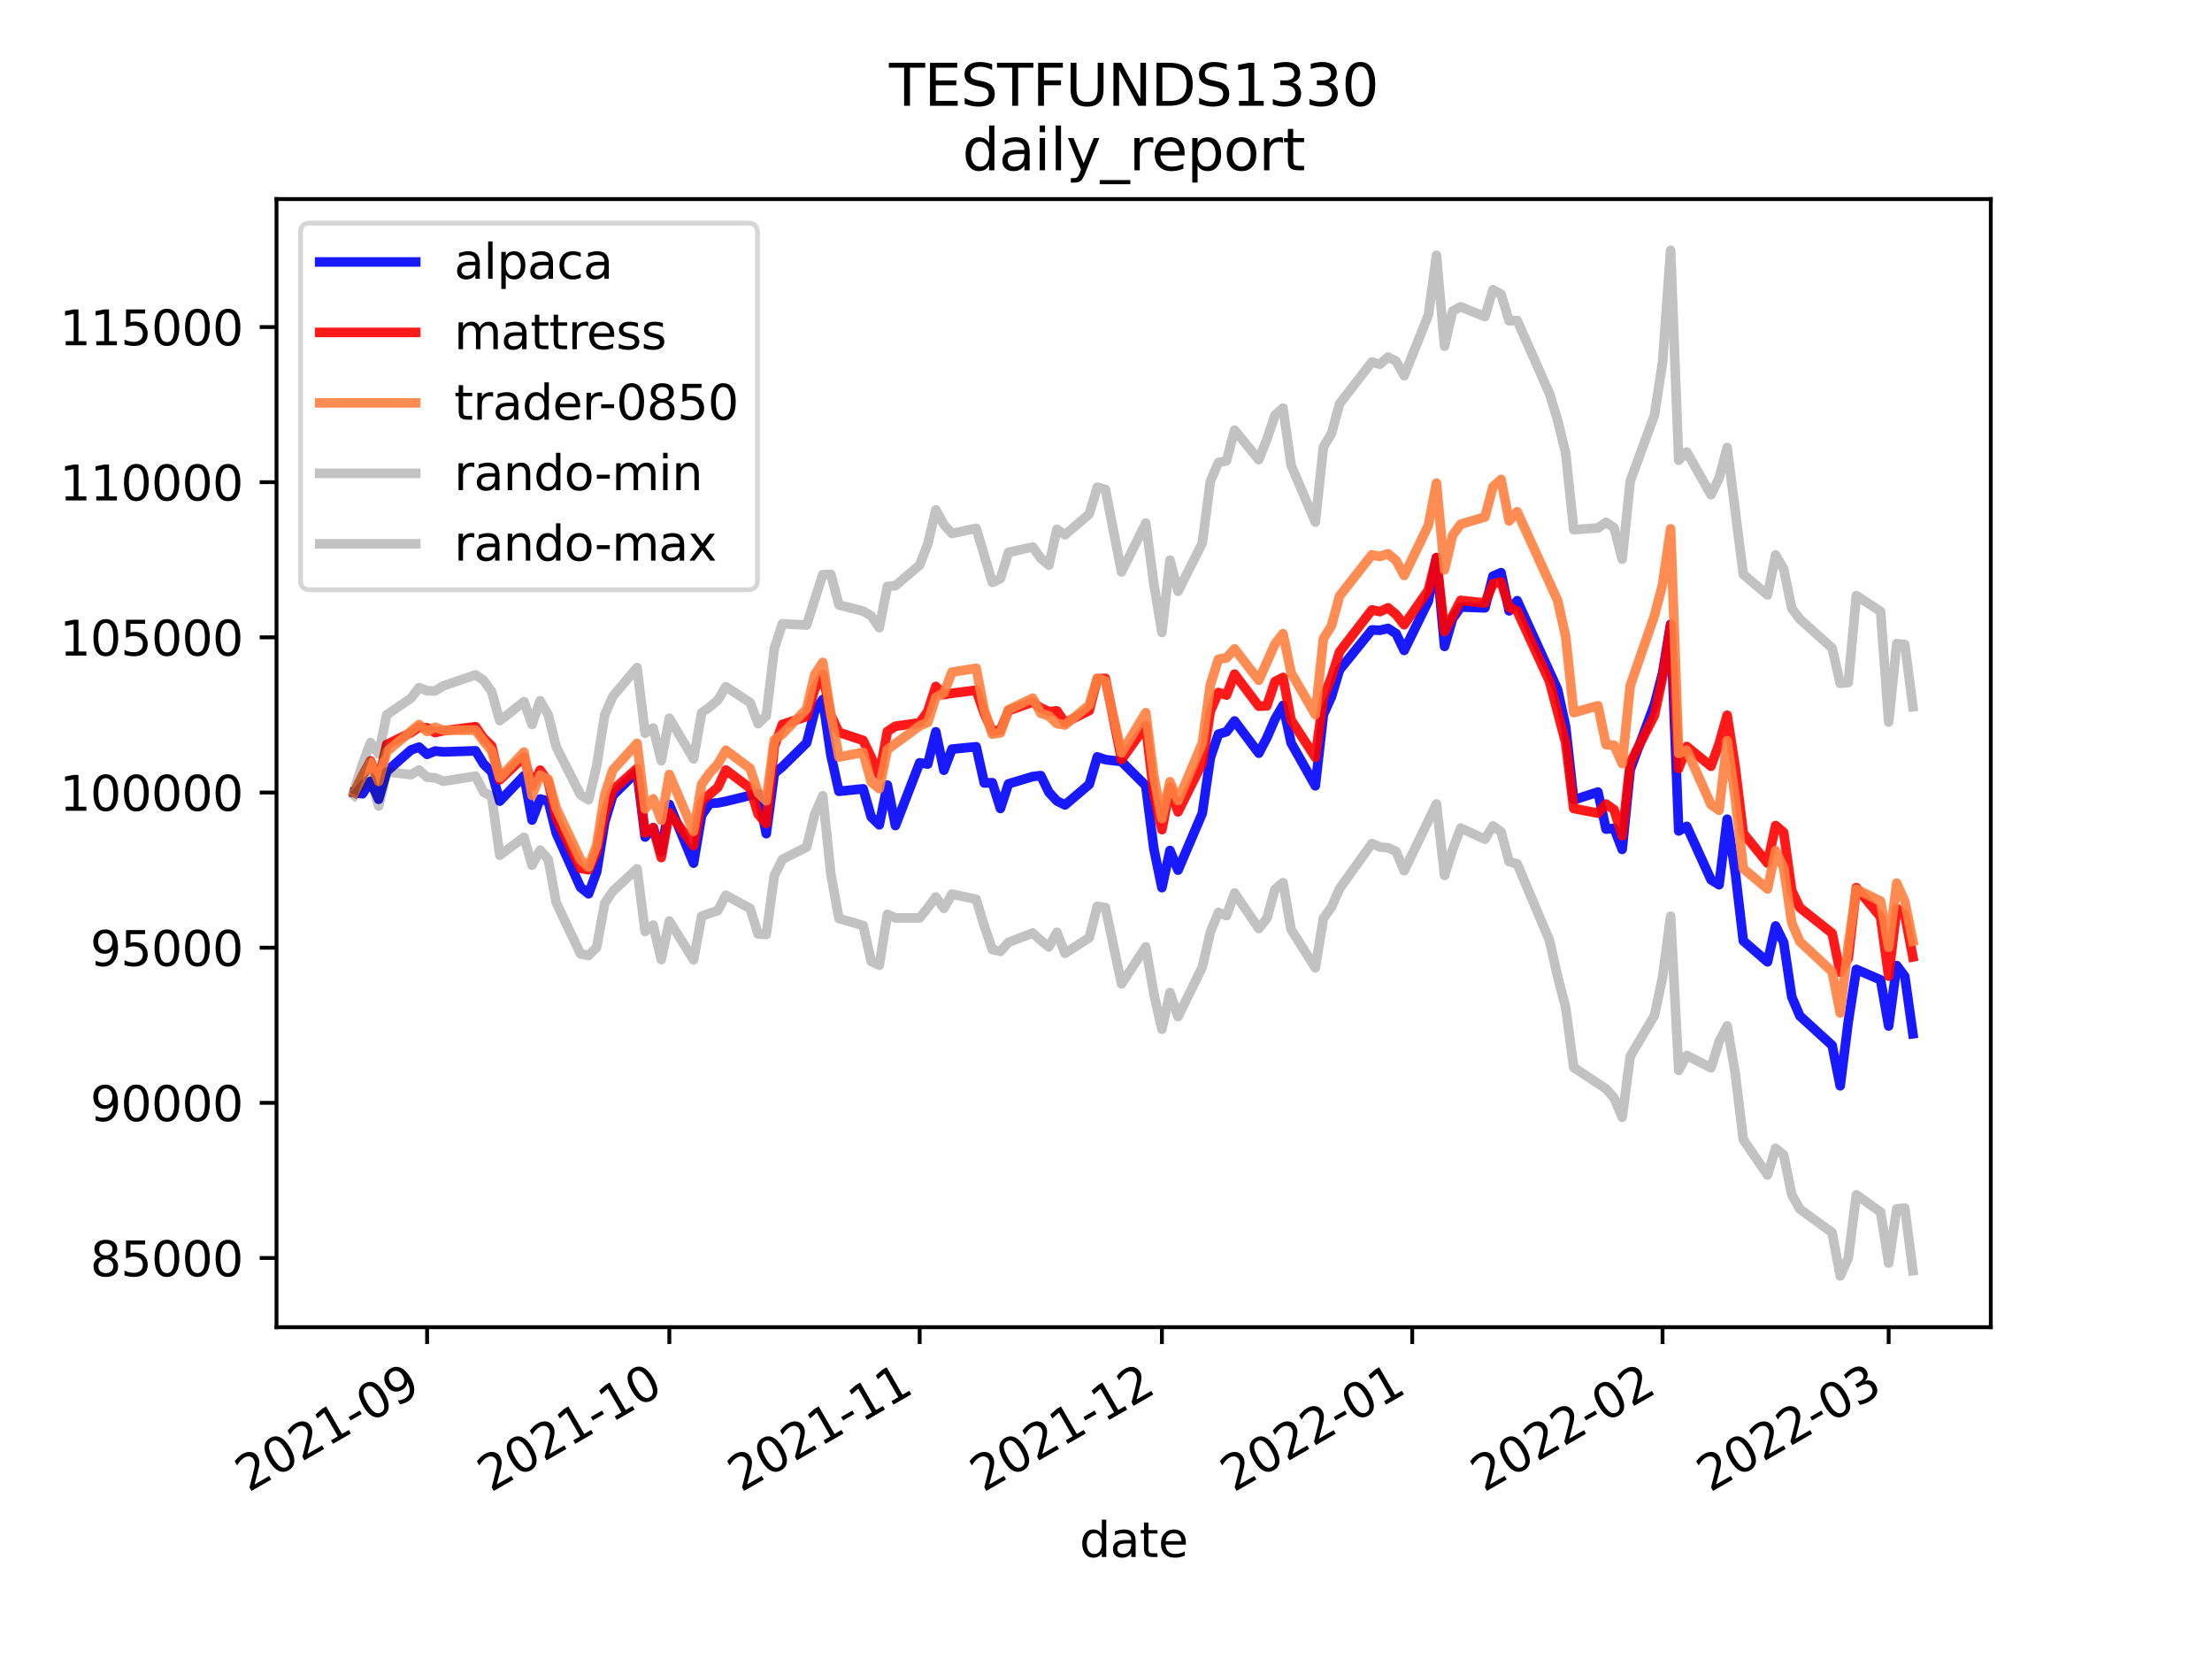 <?xml version="1.0" encoding="utf-8" standalone="no"?>
<!DOCTYPE svg PUBLIC "-//W3C//DTD SVG 1.1//EN"
  "http://www.w3.org/Graphics/SVG/1.1/DTD/svg11.dtd">
<svg height="345.6pt" version="1.1" viewBox="0 0 460.8 345.6" width="460.8pt" xmlns="http://www.w3.org/2000/svg" xmlns:xlink="http://www.w3.org/1999/xlink">
 <defs>
  <style type="text/css">*{stroke-linecap:butt;stroke-linejoin:round;}</style>
 </defs>
 <g id="figure_1">
  <g id="patch_1">
   <path d="M 0 345.6 
L 460.8 345.6 
L 460.8 0 
L 0 0 
z
" style="fill:#ffffff;"/>
  </g>
  <g id="axes_1">
   <g id="patch_2">
    <path d="M 57.6 276.48 
L 414.72 276.48 
L 414.72 41.472 
L 57.6 41.472 
z
" style="fill:#ffffff;"/>
   </g>
   <g id="matplotlib.axis_1">
    <g id="xtick_1">
     <g id="line2d_1">
      <defs>
       <path d="M 0 0 
L 0 3.5 
" id="mf67ef4d603" style="stroke:#000000;stroke-width:0.8;"/>
      </defs>
      <g>
       <use style="stroke:#000000;stroke-width:0.8;" x="88.972" xlink:href="#mf67ef4d603" y="276.48"/>
      </g>
     </g>
     <g id="text_1">
      <!-- 2021-09 -->
      <g transform="translate(51.747 310.952)rotate(-30)scale(0.1 -0.1)">
       <defs>
        <path d="M 1228 531 
L 3431 531 
L 3431 0 
L 469 0 
L 469 531 
Q 828 903 1448 1529 
Q 2069 2156 2228 2338 
Q 2531 2678 2651 2914 
Q 2772 3150 2772 3378 
Q 2772 3750 2511 3984 
Q 2250 4219 1831 4219 
Q 1534 4219 1204 4116 
Q 875 4013 500 3803 
L 500 4441 
Q 881 4594 1212 4672 
Q 1544 4750 1819 4750 
Q 2544 4750 2975 4387 
Q 3406 4025 3406 3419 
Q 3406 3131 3298 2873 
Q 3191 2616 2906 2266 
Q 2828 2175 2409 1742 
Q 1991 1309 1228 531 
z
" id="DejaVuSans-32" transform="scale(0.016)"/>
        <path d="M 2034 4250 
Q 1547 4250 1301 3770 
Q 1056 3291 1056 2328 
Q 1056 1369 1301 889 
Q 1547 409 2034 409 
Q 2525 409 2770 889 
Q 3016 1369 3016 2328 
Q 3016 3291 2770 3770 
Q 2525 4250 2034 4250 
z
M 2034 4750 
Q 2819 4750 3233 4129 
Q 3647 3509 3647 2328 
Q 3647 1150 3233 529 
Q 2819 -91 2034 -91 
Q 1250 -91 836 529 
Q 422 1150 422 2328 
Q 422 3509 836 4129 
Q 1250 4750 2034 4750 
z
" id="DejaVuSans-30" transform="scale(0.016)"/>
        <path d="M 794 531 
L 1825 531 
L 1825 4091 
L 703 3866 
L 703 4441 
L 1819 4666 
L 2450 4666 
L 2450 531 
L 3481 531 
L 3481 0 
L 794 0 
L 794 531 
z
" id="DejaVuSans-31" transform="scale(0.016)"/>
        <path d="M 313 2009 
L 1997 2009 
L 1997 1497 
L 313 1497 
L 313 2009 
z
" id="DejaVuSans-2d" transform="scale(0.016)"/>
        <path d="M 703 97 
L 703 672 
Q 941 559 1184 500 
Q 1428 441 1663 441 
Q 2288 441 2617 861 
Q 2947 1281 2994 2138 
Q 2813 1869 2534 1725 
Q 2256 1581 1919 1581 
Q 1219 1581 811 2004 
Q 403 2428 403 3163 
Q 403 3881 828 4315 
Q 1253 4750 1959 4750 
Q 2769 4750 3195 4129 
Q 3622 3509 3622 2328 
Q 3622 1225 3098 567 
Q 2575 -91 1691 -91 
Q 1453 -91 1209 -44 
Q 966 3 703 97 
z
M 1959 2075 
Q 2384 2075 2632 2365 
Q 2881 2656 2881 3163 
Q 2881 3666 2632 3958 
Q 2384 4250 1959 4250 
Q 1534 4250 1286 3958 
Q 1038 3666 1038 3163 
Q 1038 2656 1286 2365 
Q 1534 2075 1959 2075 
z
" id="DejaVuSans-39" transform="scale(0.016)"/>
       </defs>
       <use xlink:href="#DejaVuSans-32"/>
       <use x="63.623" xlink:href="#DejaVuSans-30"/>
       <use x="127.246" xlink:href="#DejaVuSans-32"/>
       <use x="190.869" xlink:href="#DejaVuSans-31"/>
       <use x="254.492" xlink:href="#DejaVuSans-2d"/>
       <use x="290.576" xlink:href="#DejaVuSans-30"/>
       <use x="354.199" xlink:href="#DejaVuSans-39"/>
      </g>
     </g>
    </g>
    <g id="xtick_2">
     <g id="line2d_2">
      <g>
       <use style="stroke:#000000;stroke-width:0.8;" x="139.436" xlink:href="#mf67ef4d603" y="276.48"/>
      </g>
     </g>
     <g id="text_2">
      <!-- 2021-10 -->
      <g transform="translate(102.212 310.952)rotate(-30)scale(0.1 -0.1)">
       <use xlink:href="#DejaVuSans-32"/>
       <use x="63.623" xlink:href="#DejaVuSans-30"/>
       <use x="127.246" xlink:href="#DejaVuSans-32"/>
       <use x="190.869" xlink:href="#DejaVuSans-31"/>
       <use x="254.492" xlink:href="#DejaVuSans-2d"/>
       <use x="290.576" xlink:href="#DejaVuSans-31"/>
       <use x="354.199" xlink:href="#DejaVuSans-30"/>
      </g>
     </g>
    </g>
    <g id="xtick_3">
     <g id="line2d_3">
      <g>
       <use style="stroke:#000000;stroke-width:0.8;" x="191.583" xlink:href="#mf67ef4d603" y="276.48"/>
      </g>
     </g>
     <g id="text_3">
      <!-- 2021-11 -->
      <g transform="translate(154.358 310.952)rotate(-30)scale(0.1 -0.1)">
       <use xlink:href="#DejaVuSans-32"/>
       <use x="63.623" xlink:href="#DejaVuSans-30"/>
       <use x="127.246" xlink:href="#DejaVuSans-32"/>
       <use x="190.869" xlink:href="#DejaVuSans-31"/>
       <use x="254.492" xlink:href="#DejaVuSans-2d"/>
       <use x="290.576" xlink:href="#DejaVuSans-31"/>
       <use x="354.199" xlink:href="#DejaVuSans-31"/>
      </g>
     </g>
    </g>
    <g id="xtick_4">
     <g id="line2d_4">
      <g>
       <use style="stroke:#000000;stroke-width:0.8;" x="242.048" xlink:href="#mf67ef4d603" y="276.48"/>
      </g>
     </g>
     <g id="text_4">
      <!-- 2021-12 -->
      <g transform="translate(204.823 310.952)rotate(-30)scale(0.1 -0.1)">
       <use xlink:href="#DejaVuSans-32"/>
       <use x="63.623" xlink:href="#DejaVuSans-30"/>
       <use x="127.246" xlink:href="#DejaVuSans-32"/>
       <use x="190.869" xlink:href="#DejaVuSans-31"/>
       <use x="254.492" xlink:href="#DejaVuSans-2d"/>
       <use x="290.576" xlink:href="#DejaVuSans-31"/>
       <use x="354.199" xlink:href="#DejaVuSans-32"/>
      </g>
     </g>
    </g>
    <g id="xtick_5">
     <g id="line2d_5">
      <g>
       <use style="stroke:#000000;stroke-width:0.8;" x="294.194" xlink:href="#mf67ef4d603" y="276.48"/>
      </g>
     </g>
     <g id="text_5">
      <!-- 2022-01 -->
      <g transform="translate(256.969 310.952)rotate(-30)scale(0.1 -0.1)">
       <use xlink:href="#DejaVuSans-32"/>
       <use x="63.623" xlink:href="#DejaVuSans-30"/>
       <use x="127.246" xlink:href="#DejaVuSans-32"/>
       <use x="190.869" xlink:href="#DejaVuSans-32"/>
       <use x="254.492" xlink:href="#DejaVuSans-2d"/>
       <use x="290.576" xlink:href="#DejaVuSans-30"/>
       <use x="354.199" xlink:href="#DejaVuSans-31"/>
      </g>
     </g>
    </g>
    <g id="xtick_6">
     <g id="line2d_6">
      <g>
       <use style="stroke:#000000;stroke-width:0.8;" x="346.341" xlink:href="#mf67ef4d603" y="276.48"/>
      </g>
     </g>
     <g id="text_6">
      <!-- 2022-02 -->
      <g transform="translate(309.116 310.952)rotate(-30)scale(0.1 -0.1)">
       <use xlink:href="#DejaVuSans-32"/>
       <use x="63.623" xlink:href="#DejaVuSans-30"/>
       <use x="127.246" xlink:href="#DejaVuSans-32"/>
       <use x="190.869" xlink:href="#DejaVuSans-32"/>
       <use x="254.492" xlink:href="#DejaVuSans-2d"/>
       <use x="290.576" xlink:href="#DejaVuSans-30"/>
       <use x="354.199" xlink:href="#DejaVuSans-32"/>
      </g>
     </g>
    </g>
    <g id="xtick_7">
     <g id="line2d_7">
      <g>
       <use style="stroke:#000000;stroke-width:0.8;" x="393.441" xlink:href="#mf67ef4d603" y="276.48"/>
      </g>
     </g>
     <g id="text_7">
      <!-- 2022-03 -->
      <g transform="translate(356.216 310.952)rotate(-30)scale(0.1 -0.1)">
       <defs>
        <path d="M 2597 2516 
Q 3050 2419 3304 2112 
Q 3559 1806 3559 1356 
Q 3559 666 3084 287 
Q 2609 -91 1734 -91 
Q 1441 -91 1130 -33 
Q 819 25 488 141 
L 488 750 
Q 750 597 1062 519 
Q 1375 441 1716 441 
Q 2309 441 2620 675 
Q 2931 909 2931 1356 
Q 2931 1769 2642 2001 
Q 2353 2234 1838 2234 
L 1294 2234 
L 1294 2753 
L 1863 2753 
Q 2328 2753 2575 2939 
Q 2822 3125 2822 3475 
Q 2822 3834 2567 4026 
Q 2313 4219 1838 4219 
Q 1578 4219 1281 4162 
Q 984 4106 628 3988 
L 628 4550 
Q 988 4650 1302 4700 
Q 1616 4750 1894 4750 
Q 2613 4750 3031 4423 
Q 3450 4097 3450 3541 
Q 3450 3153 3228 2886 
Q 3006 2619 2597 2516 
z
" id="DejaVuSans-33" transform="scale(0.016)"/>
       </defs>
       <use xlink:href="#DejaVuSans-32"/>
       <use x="63.623" xlink:href="#DejaVuSans-30"/>
       <use x="127.246" xlink:href="#DejaVuSans-32"/>
       <use x="190.869" xlink:href="#DejaVuSans-32"/>
       <use x="254.492" xlink:href="#DejaVuSans-2d"/>
       <use x="290.576" xlink:href="#DejaVuSans-30"/>
       <use x="354.199" xlink:href="#DejaVuSans-33"/>
      </g>
     </g>
    </g>
    <g id="text_8">
     <!-- date -->
     <g transform="translate(224.885 324.351)scale(0.1 -0.1)">
      <defs>
       <path d="M 2906 2969 
L 2906 4863 
L 3481 4863 
L 3481 0 
L 2906 0 
L 2906 525 
Q 2725 213 2448 61 
Q 2172 -91 1784 -91 
Q 1150 -91 751 415 
Q 353 922 353 1747 
Q 353 2572 751 3078 
Q 1150 3584 1784 3584 
Q 2172 3584 2448 3432 
Q 2725 3281 2906 2969 
z
M 947 1747 
Q 947 1113 1208 752 
Q 1469 391 1925 391 
Q 2381 391 2643 752 
Q 2906 1113 2906 1747 
Q 2906 2381 2643 2742 
Q 2381 3103 1925 3103 
Q 1469 3103 1208 2742 
Q 947 2381 947 1747 
z
" id="DejaVuSans-64" transform="scale(0.016)"/>
       <path d="M 2194 1759 
Q 1497 1759 1228 1600 
Q 959 1441 959 1056 
Q 959 750 1161 570 
Q 1363 391 1709 391 
Q 2188 391 2477 730 
Q 2766 1069 2766 1631 
L 2766 1759 
L 2194 1759 
z
M 3341 1997 
L 3341 0 
L 2766 0 
L 2766 531 
Q 2569 213 2275 61 
Q 1981 -91 1556 -91 
Q 1019 -91 701 211 
Q 384 513 384 1019 
Q 384 1609 779 1909 
Q 1175 2209 1959 2209 
L 2766 2209 
L 2766 2266 
Q 2766 2663 2505 2880 
Q 2244 3097 1772 3097 
Q 1472 3097 1187 3025 
Q 903 2953 641 2809 
L 641 3341 
Q 956 3463 1253 3523 
Q 1550 3584 1831 3584 
Q 2591 3584 2966 3190 
Q 3341 2797 3341 1997 
z
" id="DejaVuSans-61" transform="scale(0.016)"/>
       <path d="M 1172 4494 
L 1172 3500 
L 2356 3500 
L 2356 3053 
L 1172 3053 
L 1172 1153 
Q 1172 725 1289 603 
Q 1406 481 1766 481 
L 2356 481 
L 2356 0 
L 1766 0 
Q 1100 0 847 248 
Q 594 497 594 1153 
L 594 3053 
L 172 3053 
L 172 3500 
L 594 3500 
L 594 4494 
L 1172 4494 
z
" id="DejaVuSans-74" transform="scale(0.016)"/>
       <path d="M 3597 1894 
L 3597 1613 
L 953 1613 
Q 991 1019 1311 708 
Q 1631 397 2203 397 
Q 2534 397 2845 478 
Q 3156 559 3463 722 
L 3463 178 
Q 3153 47 2828 -22 
Q 2503 -91 2169 -91 
Q 1331 -91 842 396 
Q 353 884 353 1716 
Q 353 2575 817 3079 
Q 1281 3584 2069 3584 
Q 2775 3584 3186 3129 
Q 3597 2675 3597 1894 
z
M 3022 2063 
Q 3016 2534 2758 2815 
Q 2500 3097 2075 3097 
Q 1594 3097 1305 2825 
Q 1016 2553 972 2059 
L 3022 2063 
z
" id="DejaVuSans-65" transform="scale(0.016)"/>
      </defs>
      <use xlink:href="#DejaVuSans-64"/>
      <use x="63.477" xlink:href="#DejaVuSans-61"/>
      <use x="124.756" xlink:href="#DejaVuSans-74"/>
      <use x="163.965" xlink:href="#DejaVuSans-65"/>
     </g>
    </g>
   </g>
   <g id="matplotlib.axis_2">
    <g id="ytick_1">
     <g id="line2d_8">
      <defs>
       <path d="M 0 0 
L -3.5 0 
" id="m0c0e6c2c3a" style="stroke:#000000;stroke-width:0.8;"/>
      </defs>
      <g>
       <use style="stroke:#000000;stroke-width:0.8;" x="57.6" xlink:href="#m0c0e6c2c3a" y="262.065"/>
      </g>
     </g>
     <g id="text_9">
      <!-- 85000 -->
      <g transform="translate(18.788 265.865)scale(0.1 -0.1)">
       <defs>
        <path d="M 2034 2216 
Q 1584 2216 1326 1975 
Q 1069 1734 1069 1313 
Q 1069 891 1326 650 
Q 1584 409 2034 409 
Q 2484 409 2743 651 
Q 3003 894 3003 1313 
Q 3003 1734 2745 1975 
Q 2488 2216 2034 2216 
z
M 1403 2484 
Q 997 2584 770 2862 
Q 544 3141 544 3541 
Q 544 4100 942 4425 
Q 1341 4750 2034 4750 
Q 2731 4750 3128 4425 
Q 3525 4100 3525 3541 
Q 3525 3141 3298 2862 
Q 3072 2584 2669 2484 
Q 3125 2378 3379 2068 
Q 3634 1759 3634 1313 
Q 3634 634 3220 271 
Q 2806 -91 2034 -91 
Q 1263 -91 848 271 
Q 434 634 434 1313 
Q 434 1759 690 2068 
Q 947 2378 1403 2484 
z
M 1172 3481 
Q 1172 3119 1398 2916 
Q 1625 2713 2034 2713 
Q 2441 2713 2670 2916 
Q 2900 3119 2900 3481 
Q 2900 3844 2670 4047 
Q 2441 4250 2034 4250 
Q 1625 4250 1398 4047 
Q 1172 3844 1172 3481 
z
" id="DejaVuSans-38" transform="scale(0.016)"/>
        <path d="M 691 4666 
L 3169 4666 
L 3169 4134 
L 1269 4134 
L 1269 2991 
Q 1406 3038 1543 3061 
Q 1681 3084 1819 3084 
Q 2600 3084 3056 2656 
Q 3513 2228 3513 1497 
Q 3513 744 3044 326 
Q 2575 -91 1722 -91 
Q 1428 -91 1123 -41 
Q 819 9 494 109 
L 494 744 
Q 775 591 1075 516 
Q 1375 441 1709 441 
Q 2250 441 2565 725 
Q 2881 1009 2881 1497 
Q 2881 1984 2565 2268 
Q 2250 2553 1709 2553 
Q 1456 2553 1204 2497 
Q 953 2441 691 2322 
L 691 4666 
z
" id="DejaVuSans-35" transform="scale(0.016)"/>
       </defs>
       <use xlink:href="#DejaVuSans-38"/>
       <use x="63.623" xlink:href="#DejaVuSans-35"/>
       <use x="127.246" xlink:href="#DejaVuSans-30"/>
       <use x="190.869" xlink:href="#DejaVuSans-30"/>
       <use x="254.492" xlink:href="#DejaVuSans-30"/>
      </g>
     </g>
    </g>
    <g id="ytick_2">
     <g id="line2d_9">
      <g>
       <use style="stroke:#000000;stroke-width:0.8;" x="57.6" xlink:href="#m0c0e6c2c3a" y="229.742"/>
      </g>
     </g>
     <g id="text_10">
      <!-- 90000 -->
      <g transform="translate(18.788 233.541)scale(0.1 -0.1)">
       <use xlink:href="#DejaVuSans-39"/>
       <use x="63.623" xlink:href="#DejaVuSans-30"/>
       <use x="127.246" xlink:href="#DejaVuSans-30"/>
       <use x="190.869" xlink:href="#DejaVuSans-30"/>
       <use x="254.492" xlink:href="#DejaVuSans-30"/>
      </g>
     </g>
    </g>
    <g id="ytick_3">
     <g id="line2d_10">
      <g>
       <use style="stroke:#000000;stroke-width:0.8;" x="57.6" xlink:href="#m0c0e6c2c3a" y="197.419"/>
      </g>
     </g>
     <g id="text_11">
      <!-- 95000 -->
      <g transform="translate(18.788 201.218)scale(0.1 -0.1)">
       <use xlink:href="#DejaVuSans-39"/>
       <use x="63.623" xlink:href="#DejaVuSans-35"/>
       <use x="127.246" xlink:href="#DejaVuSans-30"/>
       <use x="190.869" xlink:href="#DejaVuSans-30"/>
       <use x="254.492" xlink:href="#DejaVuSans-30"/>
      </g>
     </g>
    </g>
    <g id="ytick_4">
     <g id="line2d_11">
      <g>
       <use style="stroke:#000000;stroke-width:0.8;" x="57.6" xlink:href="#m0c0e6c2c3a" y="165.096"/>
      </g>
     </g>
     <g id="text_12">
      <!-- 100000 -->
      <g transform="translate(12.425 168.895)scale(0.1 -0.1)">
       <use xlink:href="#DejaVuSans-31"/>
       <use x="63.623" xlink:href="#DejaVuSans-30"/>
       <use x="127.246" xlink:href="#DejaVuSans-30"/>
       <use x="190.869" xlink:href="#DejaVuSans-30"/>
       <use x="254.492" xlink:href="#DejaVuSans-30"/>
       <use x="318.115" xlink:href="#DejaVuSans-30"/>
      </g>
     </g>
    </g>
    <g id="ytick_5">
     <g id="line2d_12">
      <g>
       <use style="stroke:#000000;stroke-width:0.8;" x="57.6" xlink:href="#m0c0e6c2c3a" y="132.772"/>
      </g>
     </g>
     <g id="text_13">
      <!-- 105000 -->
      <g transform="translate(12.425 136.572)scale(0.1 -0.1)">
       <use xlink:href="#DejaVuSans-31"/>
       <use x="63.623" xlink:href="#DejaVuSans-30"/>
       <use x="127.246" xlink:href="#DejaVuSans-35"/>
       <use x="190.869" xlink:href="#DejaVuSans-30"/>
       <use x="254.492" xlink:href="#DejaVuSans-30"/>
       <use x="318.115" xlink:href="#DejaVuSans-30"/>
      </g>
     </g>
    </g>
    <g id="ytick_6">
     <g id="line2d_13">
      <g>
       <use style="stroke:#000000;stroke-width:0.8;" x="57.6" xlink:href="#m0c0e6c2c3a" y="100.449"/>
      </g>
     </g>
     <g id="text_14">
      <!-- 110000 -->
      <g transform="translate(12.425 104.248)scale(0.1 -0.1)">
       <use xlink:href="#DejaVuSans-31"/>
       <use x="63.623" xlink:href="#DejaVuSans-31"/>
       <use x="127.246" xlink:href="#DejaVuSans-30"/>
       <use x="190.869" xlink:href="#DejaVuSans-30"/>
       <use x="254.492" xlink:href="#DejaVuSans-30"/>
       <use x="318.115" xlink:href="#DejaVuSans-30"/>
      </g>
     </g>
    </g>
    <g id="ytick_7">
     <g id="line2d_14">
      <g>
       <use style="stroke:#000000;stroke-width:0.8;" x="57.6" xlink:href="#m0c0e6c2c3a" y="68.126"/>
      </g>
     </g>
     <g id="text_15">
      <!-- 115000 -->
      <g transform="translate(12.425 71.925)scale(0.1 -0.1)">
       <use xlink:href="#DejaVuSans-31"/>
       <use x="63.623" xlink:href="#DejaVuSans-31"/>
       <use x="127.246" xlink:href="#DejaVuSans-35"/>
       <use x="190.869" xlink:href="#DejaVuSans-30"/>
       <use x="254.492" xlink:href="#DejaVuSans-30"/>
       <use x="318.115" xlink:href="#DejaVuSans-30"/>
      </g>
     </g>
    </g>
   </g>
   <g id="line2d_15">
    <path clip-path="url(#p37912701f4)" d="M 73.833 165.096 
L 75.515 165.355 
L 77.197 162.769 
L 78.879 166.503 
L 80.561 160.692 
L 85.608 156.233 
L 87.29 155.632 
L 88.972 157.144 
L 90.654 156.451 
L 92.336 156.638 
L 99.065 156.413 
L 100.747 159.164 
L 102.429 160.791 
L 104.111 166.892 
L 109.158 161.609 
L 110.84 170.834 
L 112.522 166.448 
L 114.204 166.88 
L 115.886 173.595 
L 120.933 184.845 
L 122.615 186.196 
L 124.297 181.641 
L 125.979 171.262 
L 127.661 165.71 
L 132.708 160.748 
L 134.39 174.368 
L 136.072 172.407 
L 137.754 177.522 
L 139.436 167.589 
L 144.483 179.815 
L 146.165 169.84 
L 147.847 167.372 
L 149.529 167.266 
L 151.212 166.93 
L 157.94 165.295 
L 159.622 173.668 
L 161.304 161.121 
L 162.987 159.72 
L 168.033 154.756 
L 169.715 148.239 
L 171.397 145.71 
L 173.079 157.253 
L 174.762 164.842 
L 179.808 164.325 
L 181.49 170.19 
L 183.172 171.831 
L 184.854 163.548 
L 186.537 171.977 
L 191.583 158.906 
L 193.265 159.171 
L 194.947 152.445 
L 196.63 160.455 
L 198.312 156.055 
L 203.358 155.56 
L 205.04 163.112 
L 206.722 163.056 
L 208.405 168.419 
L 210.087 163.288 
L 215.133 161.77 
L 216.815 161.573 
L 218.497 165.034 
L 220.18 166.852 
L 221.862 167.687 
L 226.908 163.402 
L 228.59 157.67 
L 230.272 158.243 
L 233.637 158.654 
L 238.683 163.669 
L 240.365 176.804 
L 242.048 184.916 
L 243.73 177.17 
L 245.412 181.264 
L 250.458 169.427 
L 252.14 157.861 
L 253.823 152.93 
L 255.505 152.436 
L 257.187 150.188 
L 262.233 156.904 
L 263.915 153.69 
L 265.598 149.818 
L 267.28 146.947 
L 268.962 154.763 
L 274.008 163.7 
L 275.69 148.864 
L 277.373 145.125 
L 279.055 139.537 
L 285.783 131.227 
L 287.466 131.298 
L 289.148 130.906 
L 290.83 131.991 
L 292.512 135.498 
L 297.558 125.206 
L 299.241 116.216 
L 300.923 134.666 
L 302.605 128.879 
L 304.287 126.447 
L 309.333 126.633 
L 311.016 120.02 
L 312.698 119.298 
L 314.38 127.254 
L 316.062 125.128 
L 324.473 143.626 
L 326.155 151.336 
L 327.837 166.626 
L 332.884 164.997 
L 334.566 172.717 
L 336.248 172.558 
L 337.93 176.943 
L 339.612 160.312 
L 344.659 146.72 
L 346.341 140.216 
L 348.023 130.041 
L 349.705 173.102 
L 351.387 172.15 
L 356.434 183.261 
L 358.116 184.305 
L 359.798 170.647 
L 361.48 181.636 
L 363.162 196.004 
L 368.209 200.371 
L 369.891 192.893 
L 371.573 196.335 
L 373.255 207.663 
L 374.937 211.628 
L 381.666 217.773 
L 383.348 226.199 
L 385.03 212.83 
L 386.712 201.94 
L 391.759 204.13 
L 393.441 213.739 
L 395.123 201.148 
L 396.805 203.387 
L 398.487 215.358 
L 398.487 215.358 
" style="fill:none;stroke:#0000ff;stroke-linecap:square;stroke-opacity:0.9;stroke-width:2;"/>
   </g>
   <g id="line2d_16">
    <path clip-path="url(#p37912701f4)" d="M 73.833 165.096 
L 75.515 161.59 
L 77.197 158.512 
L 78.879 162.656 
L 80.561 155.099 
L 85.608 152.63 
L 87.29 151.508 
L 88.972 151.614 
L 90.654 152.617 
L 92.336 152.24 
L 99.065 151.38 
L 100.747 153.772 
L 102.429 155.419 
L 104.111 162.459 
L 109.158 157.676 
L 110.84 163.807 
L 112.522 160.437 
L 114.204 162.776 
L 115.886 170.419 
L 120.933 180.898 
L 122.615 181.192 
L 124.297 177.418 
L 125.979 169.488 
L 127.661 164.581 
L 132.708 160.092 
L 134.39 173.524 
L 136.072 172.431 
L 137.754 178.645 
L 139.436 169.321 
L 144.483 176.157 
L 146.165 166.896 
L 149.529 164.027 
L 151.212 160.396 
L 156.258 164.184 
L 157.94 169.612 
L 159.622 171.557 
L 161.304 155.467 
L 162.987 150.909 
L 168.033 149.275 
L 169.715 143.622 
L 171.397 140.481 
L 173.079 149.003 
L 174.762 152.558 
L 179.808 154.237 
L 181.49 157.735 
L 183.172 161.52 
L 184.854 152.378 
L 186.537 151.287 
L 191.583 150.572 
L 193.265 148.219 
L 194.947 142.997 
L 196.63 144.719 
L 198.312 144.418 
L 203.358 143.78 
L 205.04 148.6 
L 206.722 152.332 
L 208.405 152.082 
L 210.087 148.061 
L 215.133 146.251 
L 216.815 147.483 
L 218.497 148.243 
L 220.18 148.086 
L 221.862 150.55 
L 226.908 148.018 
L 228.59 141.417 
L 230.272 141.315 
L 233.637 158.233 
L 238.683 151.181 
L 240.365 165.333 
L 242.048 172.836 
L 243.73 163.975 
L 245.412 169.121 
L 250.458 158.957 
L 252.14 148.144 
L 253.823 144.264 
L 255.505 144.8 
L 257.187 140.425 
L 262.233 147.114 
L 263.915 147.044 
L 265.598 141.988 
L 267.28 141.121 
L 268.962 149.993 
L 274.008 157.776 
L 275.69 145.344 
L 277.373 141.083 
L 279.055 135.786 
L 285.783 127.056 
L 287.466 127.409 
L 289.148 126.619 
L 290.83 128.009 
L 292.512 130.145 
L 297.558 122.938 
L 299.241 116.136 
L 300.923 131.564 
L 304.287 125.076 
L 309.333 125.611 
L 311.016 121.615 
L 312.698 121.239 
L 314.38 126.5 
L 316.062 127.289 
L 322.791 141.947 
L 326.155 154.704 
L 327.837 168.422 
L 332.884 169.398 
L 334.566 167.492 
L 336.248 168.681 
L 337.93 174.104 
L 339.612 158.89 
L 344.659 149.015 
L 346.341 141.109 
L 348.023 130.22 
L 349.705 160.106 
L 351.387 155.508 
L 356.434 159.63 
L 358.116 154.946 
L 359.798 148.996 
L 361.48 159.787 
L 363.162 173.587 
L 368.209 179.796 
L 369.891 171.975 
L 371.573 173.413 
L 373.255 185.531 
L 374.937 189.076 
L 381.666 194.417 
L 383.348 202.527 
L 385.03 199.597 
L 386.712 184.905 
L 391.759 191.013 
L 393.441 203.357 
L 395.123 189.238 
L 396.805 190.548 
L 398.487 199.347 
L 398.487 199.347 
" style="fill:none;stroke:#ff0000;stroke-linecap:square;stroke-opacity:0.9;stroke-width:2;"/>
   </g>
   <g id="line2d_17">
    <path clip-path="url(#p37912701f4)" d="M 73.833 165.096 
L 75.515 161.614 
L 77.197 158.764 
L 78.879 162.788 
L 80.561 156.585 
L 87.29 150.931 
L 88.972 152.403 
L 90.654 151.495 
L 92.336 152.113 
L 99.065 152.116 
L 100.747 154.382 
L 102.429 156.391 
L 104.111 162.034 
L 109.158 156.668 
L 110.84 165.701 
L 112.522 161.457 
L 114.204 162.331 
L 115.886 168.382 
L 120.933 179.051 
L 122.615 180.618 
L 124.297 176.091 
L 125.979 165.57 
L 127.661 160.426 
L 132.708 154.853 
L 134.39 168.505 
L 136.072 166.421 
L 137.754 170.898 
L 139.436 161.347 
L 144.483 173.184 
L 146.165 163.388 
L 147.847 161.023 
L 149.529 159.186 
L 151.212 156.299 
L 156.258 160.08 
L 157.94 165.148 
L 159.622 166.832 
L 161.304 154.157 
L 162.987 152.928 
L 168.033 147.67 
L 169.715 140.535 
L 171.397 137.996 
L 173.079 148.824 
L 174.762 157.711 
L 179.808 156.74 
L 181.49 162.918 
L 183.172 164.282 
L 184.854 156.156 
L 191.583 151.211 
L 193.265 150.492 
L 194.947 145.288 
L 196.63 144.372 
L 198.312 140.022 
L 203.358 139.217 
L 205.04 147.851 
L 206.722 152.926 
L 208.405 152.686 
L 210.087 147.851 
L 215.133 145.434 
L 216.815 148.584 
L 218.497 149.159 
L 220.18 150.743 
L 221.862 151.032 
L 226.908 146.875 
L 228.59 141.273 
L 230.272 141.823 
L 233.637 156.817 
L 238.683 148.462 
L 240.365 161.635 
L 242.048 170.496 
L 243.73 162.857 
L 245.412 166.787 
L 250.458 154.824 
L 252.14 142.687 
L 253.823 137.334 
L 255.505 137.038 
L 257.187 135.171 
L 262.233 141.707 
L 265.598 134.166 
L 267.28 132.014 
L 268.962 140.144 
L 274.008 148.869 
L 275.69 133.03 
L 277.373 130.368 
L 279.055 124.158 
L 285.783 115.577 
L 287.466 115.93 
L 289.148 115.361 
L 290.83 116.757 
L 292.512 119.881 
L 297.558 109.431 
L 299.241 100.636 
L 300.923 118.694 
L 302.605 111.491 
L 304.287 109.203 
L 309.333 107.692 
L 311.016 101.409 
L 312.698 99.874 
L 314.38 108.521 
L 316.062 106.617 
L 324.473 125.062 
L 326.155 132.614 
L 327.837 148.447 
L 332.884 147.026 
L 334.566 155.113 
L 336.248 155.253 
L 337.93 159.07 
L 339.612 142.82 
L 344.659 128.234 
L 346.341 121.748 
L 348.023 110.157 
L 349.705 156.96 
L 351.387 156.282 
L 356.434 167.611 
L 358.116 168.783 
L 359.798 154.28 
L 361.48 166.162 
L 363.162 180.943 
L 368.209 185.174 
L 369.891 177.181 
L 371.573 180.752 
L 373.255 192.213 
L 374.937 196.138 
L 381.666 202.415 
L 383.348 211.035 
L 385.03 196.96 
L 386.712 185.212 
L 391.759 187.74 
L 393.441 197.352 
L 395.123 183.967 
L 396.805 187.769 
L 398.487 196.084 
L 398.487 196.084 
" style="fill:none;stroke:#ff8040;stroke-linecap:square;stroke-opacity:0.9;stroke-width:2;"/>
   </g>
   <g id="line2d_18">
    <path clip-path="url(#p37912701f4)" d="M 73.833 165.742 
L 75.515 163.656 
L 77.197 162.041 
L 78.879 167.909 
L 80.561 160.779 
L 85.608 161.376 
L 87.29 160.39 
L 88.972 161.909 
L 90.654 162.037 
L 92.336 162.742 
L 99.065 161.69 
L 100.747 165.011 
L 102.429 165.905 
L 104.111 178.161 
L 109.158 174.423 
L 110.84 180.246 
L 112.522 177.086 
L 114.204 179.02 
L 115.886 188.067 
L 120.933 198.715 
L 122.615 199.035 
L 124.297 197.327 
L 125.979 188.15 
L 127.661 185.653 
L 132.708 180.993 
L 134.39 194.063 
L 136.072 192.716 
L 137.754 199.906 
L 139.436 191.861 
L 144.483 199.962 
L 146.165 190.848 
L 149.529 189.681 
L 151.212 186.494 
L 156.258 189.245 
L 157.94 194.588 
L 159.622 194.676 
L 161.304 182.39 
L 162.987 179.024 
L 168.033 176.451 
L 169.715 169.651 
L 171.397 165.769 
L 173.079 182.076 
L 174.762 191.336 
L 179.808 192.8 
L 181.49 200.274 
L 183.172 201.074 
L 184.854 190.469 
L 186.537 191.223 
L 191.583 191.214 
L 193.265 189.137 
L 194.947 186.844 
L 196.63 189.232 
L 198.312 186.249 
L 203.358 187.346 
L 205.04 192.884 
L 206.722 197.802 
L 208.405 198.198 
L 210.087 196.31 
L 215.133 194.36 
L 216.815 195.903 
L 218.497 197.262 
L 220.18 194.212 
L 221.862 198.582 
L 226.908 195.347 
L 228.59 188.806 
L 230.272 189.058 
L 233.637 204.961 
L 238.683 197.242 
L 240.365 207.013 
L 242.048 214.403 
L 243.73 206.753 
L 245.412 211.782 
L 250.458 201.466 
L 252.14 194.181 
L 253.823 190.069 
L 255.505 190.748 
L 257.187 186.031 
L 262.233 193.429 
L 263.915 191.296 
L 265.598 185.278 
L 267.28 183.856 
L 268.962 193.633 
L 274.008 201.612 
L 275.69 191.302 
L 277.373 188.973 
L 279.055 185.136 
L 285.783 175.728 
L 287.466 176.451 
L 289.148 176.602 
L 290.83 177.372 
L 292.512 181.401 
L 299.241 167.477 
L 300.923 182.369 
L 302.605 177.021 
L 304.287 172.509 
L 309.333 174.827 
L 311.016 172.044 
L 312.698 173.3 
L 314.38 179.502 
L 316.062 179.951 
L 322.791 195.926 
L 324.473 203.4 
L 326.155 209.856 
L 327.837 222.378 
L 334.566 226.821 
L 336.248 228.721 
L 337.93 232.749 
L 339.612 220.029 
L 344.659 211.535 
L 346.341 203.537 
L 348.023 190.86 
L 349.705 222.973 
L 351.387 219.871 
L 356.434 222.454 
L 358.116 217.011 
L 359.798 213.708 
L 361.48 223.608 
L 363.162 237.4 
L 368.209 244.771 
L 369.891 239.207 
L 371.573 240.614 
L 373.255 248.849 
L 374.937 251.873 
L 381.666 256.778 
L 383.348 265.798 
L 385.03 262.096 
L 386.712 248.913 
L 391.759 252.484 
L 393.441 263.119 
L 395.123 251.828 
L 396.805 251.659 
L 398.487 264.707 
L 398.487 264.707 
" style="fill:none;stroke:#0d0d0d;stroke-linecap:square;stroke-opacity:0.25;stroke-width:2;"/>
   </g>
   <g id="line2d_19">
    <path clip-path="url(#p37912701f4)" d="M 73.833 164.449 
L 75.515 159.192 
L 77.197 154.694 
L 78.879 157.053 
L 80.561 148.914 
L 85.608 145.457 
L 87.29 143.232 
L 88.972 143.911 
L 90.654 143.931 
L 92.336 142.888 
L 99.065 140.591 
L 100.747 141.721 
L 102.429 144.108 
L 104.111 150.123 
L 109.158 146.173 
L 110.84 150.929 
L 112.522 145.977 
L 114.204 148.902 
L 115.886 155.622 
L 120.933 165.567 
L 122.615 166.602 
L 124.297 159.566 
L 125.979 148.903 
L 127.661 145.082 
L 132.708 139.066 
L 134.39 152.753 
L 136.072 151.654 
L 137.754 158.475 
L 139.436 149.608 
L 144.483 158.086 
L 146.165 148.484 
L 147.847 147.289 
L 149.529 145.839 
L 151.212 143.056 
L 156.258 146.343 
L 157.94 150.749 
L 159.622 149.131 
L 161.304 135.108 
L 162.987 129.943 
L 168.033 130.219 
L 171.397 119.697 
L 173.079 119.651 
L 174.762 126.029 
L 179.808 127.294 
L 181.49 128.303 
L 183.172 130.76 
L 184.854 122.166 
L 186.537 122.005 
L 191.583 117.712 
L 193.265 113.326 
L 194.947 106.222 
L 196.63 109.294 
L 198.312 111.136 
L 203.358 110.057 
L 206.722 121.323 
L 208.405 120.535 
L 210.087 115.054 
L 215.133 113.96 
L 216.815 116.298 
L 218.497 117.741 
L 220.18 110.266 
L 221.862 111.4 
L 226.908 107.072 
L 228.59 101.499 
L 230.272 101.955 
L 233.637 119.145 
L 238.683 108.986 
L 240.365 121.609 
L 242.048 131.749 
L 243.73 116.67 
L 245.412 123.188 
L 250.458 113.13 
L 252.14 100.274 
L 253.823 96.345 
L 255.505 95.991 
L 257.187 89.595 
L 262.233 95.764 
L 263.915 91.508 
L 265.598 86.49 
L 267.28 85.008 
L 268.962 96.918 
L 274.008 108.769 
L 275.69 93.13 
L 277.373 90.307 
L 279.055 84.121 
L 285.783 75.414 
L 287.466 75.882 
L 289.148 74.377 
L 290.83 75.25 
L 292.512 78.263 
L 297.558 65.63 
L 299.241 53.18 
L 300.923 72.118 
L 302.605 64.785 
L 304.287 63.919 
L 309.333 65.944 
L 311.016 60.347 
L 312.698 61.292 
L 314.38 66.835 
L 316.062 66.768 
L 322.791 82 
L 324.473 87.531 
L 326.155 94.356 
L 327.837 110.333 
L 332.884 109.981 
L 334.566 108.81 
L 336.248 109.948 
L 337.93 116.482 
L 339.612 100.202 
L 344.659 86.474 
L 346.341 75.478 
L 348.023 52.154 
L 349.705 95.885 
L 351.387 94.167 
L 356.434 103.07 
L 358.116 99.609 
L 359.798 93.211 
L 363.162 119.648 
L 368.209 123.941 
L 369.891 115.614 
L 371.573 118.514 
L 373.255 126.739 
L 374.937 128.971 
L 381.666 135.014 
L 383.348 142.36 
L 385.03 142.193 
L 386.712 124.061 
L 391.759 127.369 
L 393.441 150.431 
L 395.123 134.08 
L 396.805 134.27 
L 398.487 147.216 
L 398.487 147.216 
" style="fill:none;stroke:#0d0d0d;stroke-linecap:square;stroke-opacity:0.25;stroke-width:2;"/>
   </g>
   <g id="patch_3">
    <path d="M 57.6 276.48 
L 57.6 41.472 
" style="fill:none;stroke:#000000;stroke-linecap:square;stroke-linejoin:miter;stroke-width:0.8;"/>
   </g>
   <g id="patch_4">
    <path d="M 414.72 276.48 
L 414.72 41.472 
" style="fill:none;stroke:#000000;stroke-linecap:square;stroke-linejoin:miter;stroke-width:0.8;"/>
   </g>
   <g id="patch_5">
    <path d="M 57.6 276.48 
L 414.72 276.48 
" style="fill:none;stroke:#000000;stroke-linecap:square;stroke-linejoin:miter;stroke-width:0.8;"/>
   </g>
   <g id="patch_6">
    <path d="M 57.6 41.472 
L 414.72 41.472 
" style="fill:none;stroke:#000000;stroke-linecap:square;stroke-linejoin:miter;stroke-width:0.8;"/>
   </g>
   <g id="text_16">
    <!-- TESTFUNDS1330 -->
    <g transform="translate(185.2 22.035)scale(0.12 -0.12)">
     <defs>
      <path d="M -19 4666 
L 3928 4666 
L 3928 4134 
L 2272 4134 
L 2272 0 
L 1638 0 
L 1638 4134 
L -19 4134 
L -19 4666 
z
" id="DejaVuSans-54" transform="scale(0.016)"/>
      <path d="M 628 4666 
L 3578 4666 
L 3578 4134 
L 1259 4134 
L 1259 2753 
L 3481 2753 
L 3481 2222 
L 1259 2222 
L 1259 531 
L 3634 531 
L 3634 0 
L 628 0 
L 628 4666 
z
" id="DejaVuSans-45" transform="scale(0.016)"/>
      <path d="M 3425 4513 
L 3425 3897 
Q 3066 4069 2747 4153 
Q 2428 4238 2131 4238 
Q 1616 4238 1336 4038 
Q 1056 3838 1056 3469 
Q 1056 3159 1242 3001 
Q 1428 2844 1947 2747 
L 2328 2669 
Q 3034 2534 3370 2195 
Q 3706 1856 3706 1288 
Q 3706 609 3251 259 
Q 2797 -91 1919 -91 
Q 1588 -91 1214 -16 
Q 841 59 441 206 
L 441 856 
Q 825 641 1194 531 
Q 1563 422 1919 422 
Q 2459 422 2753 634 
Q 3047 847 3047 1241 
Q 3047 1584 2836 1778 
Q 2625 1972 2144 2069 
L 1759 2144 
Q 1053 2284 737 2584 
Q 422 2884 422 3419 
Q 422 4038 858 4394 
Q 1294 4750 2059 4750 
Q 2388 4750 2728 4690 
Q 3069 4631 3425 4513 
z
" id="DejaVuSans-53" transform="scale(0.016)"/>
      <path d="M 628 4666 
L 3309 4666 
L 3309 4134 
L 1259 4134 
L 1259 2759 
L 3109 2759 
L 3109 2228 
L 1259 2228 
L 1259 0 
L 628 0 
L 628 4666 
z
" id="DejaVuSans-46" transform="scale(0.016)"/>
      <path d="M 556 4666 
L 1191 4666 
L 1191 1831 
Q 1191 1081 1462 751 
Q 1734 422 2344 422 
Q 2950 422 3222 751 
Q 3494 1081 3494 1831 
L 3494 4666 
L 4128 4666 
L 4128 1753 
Q 4128 841 3676 375 
Q 3225 -91 2344 -91 
Q 1459 -91 1007 375 
Q 556 841 556 1753 
L 556 4666 
z
" id="DejaVuSans-55" transform="scale(0.016)"/>
      <path d="M 628 4666 
L 1478 4666 
L 3547 763 
L 3547 4666 
L 4159 4666 
L 4159 0 
L 3309 0 
L 1241 3903 
L 1241 0 
L 628 0 
L 628 4666 
z
" id="DejaVuSans-4e" transform="scale(0.016)"/>
      <path d="M 1259 4147 
L 1259 519 
L 2022 519 
Q 2988 519 3436 956 
Q 3884 1394 3884 2338 
Q 3884 3275 3436 3711 
Q 2988 4147 2022 4147 
L 1259 4147 
z
M 628 4666 
L 1925 4666 
Q 3281 4666 3915 4102 
Q 4550 3538 4550 2338 
Q 4550 1131 3912 565 
Q 3275 0 1925 0 
L 628 0 
L 628 4666 
z
" id="DejaVuSans-44" transform="scale(0.016)"/>
     </defs>
     <use xlink:href="#DejaVuSans-54"/>
     <use x="61.084" xlink:href="#DejaVuSans-45"/>
     <use x="124.268" xlink:href="#DejaVuSans-53"/>
     <use x="187.744" xlink:href="#DejaVuSans-54"/>
     <use x="248.828" xlink:href="#DejaVuSans-46"/>
     <use x="306.348" xlink:href="#DejaVuSans-55"/>
     <use x="379.541" xlink:href="#DejaVuSans-4e"/>
     <use x="454.346" xlink:href="#DejaVuSans-44"/>
     <use x="531.348" xlink:href="#DejaVuSans-53"/>
     <use x="594.824" xlink:href="#DejaVuSans-31"/>
     <use x="658.447" xlink:href="#DejaVuSans-33"/>
     <use x="722.07" xlink:href="#DejaVuSans-33"/>
     <use x="785.693" xlink:href="#DejaVuSans-30"/>
    </g>
    <!-- daily_report -->
    <g transform="translate(200.467 35.472)scale(0.12 -0.12)">
     <defs>
      <path d="M 603 3500 
L 1178 3500 
L 1178 0 
L 603 0 
L 603 3500 
z
M 603 4863 
L 1178 4863 
L 1178 4134 
L 603 4134 
L 603 4863 
z
" id="DejaVuSans-69" transform="scale(0.016)"/>
      <path d="M 603 4863 
L 1178 4863 
L 1178 0 
L 603 0 
L 603 4863 
z
" id="DejaVuSans-6c" transform="scale(0.016)"/>
      <path d="M 2059 -325 
Q 1816 -950 1584 -1140 
Q 1353 -1331 966 -1331 
L 506 -1331 
L 506 -850 
L 844 -850 
Q 1081 -850 1212 -737 
Q 1344 -625 1503 -206 
L 1606 56 
L 191 3500 
L 800 3500 
L 1894 763 
L 2988 3500 
L 3597 3500 
L 2059 -325 
z
" id="DejaVuSans-79" transform="scale(0.016)"/>
      <path d="M 3263 -1063 
L 3263 -1509 
L -63 -1509 
L -63 -1063 
L 3263 -1063 
z
" id="DejaVuSans-5f" transform="scale(0.016)"/>
      <path d="M 2631 2963 
Q 2534 3019 2420 3045 
Q 2306 3072 2169 3072 
Q 1681 3072 1420 2755 
Q 1159 2438 1159 1844 
L 1159 0 
L 581 0 
L 581 3500 
L 1159 3500 
L 1159 2956 
Q 1341 3275 1631 3429 
Q 1922 3584 2338 3584 
Q 2397 3584 2469 3576 
Q 2541 3569 2628 3553 
L 2631 2963 
z
" id="DejaVuSans-72" transform="scale(0.016)"/>
      <path d="M 1159 525 
L 1159 -1331 
L 581 -1331 
L 581 3500 
L 1159 3500 
L 1159 2969 
Q 1341 3281 1617 3432 
Q 1894 3584 2278 3584 
Q 2916 3584 3314 3078 
Q 3713 2572 3713 1747 
Q 3713 922 3314 415 
Q 2916 -91 2278 -91 
Q 1894 -91 1617 61 
Q 1341 213 1159 525 
z
M 3116 1747 
Q 3116 2381 2855 2742 
Q 2594 3103 2138 3103 
Q 1681 3103 1420 2742 
Q 1159 2381 1159 1747 
Q 1159 1113 1420 752 
Q 1681 391 2138 391 
Q 2594 391 2855 752 
Q 3116 1113 3116 1747 
z
" id="DejaVuSans-70" transform="scale(0.016)"/>
      <path d="M 1959 3097 
Q 1497 3097 1228 2736 
Q 959 2375 959 1747 
Q 959 1119 1226 758 
Q 1494 397 1959 397 
Q 2419 397 2687 759 
Q 2956 1122 2956 1747 
Q 2956 2369 2687 2733 
Q 2419 3097 1959 3097 
z
M 1959 3584 
Q 2709 3584 3137 3096 
Q 3566 2609 3566 1747 
Q 3566 888 3137 398 
Q 2709 -91 1959 -91 
Q 1206 -91 779 398 
Q 353 888 353 1747 
Q 353 2609 779 3096 
Q 1206 3584 1959 3584 
z
" id="DejaVuSans-6f" transform="scale(0.016)"/>
     </defs>
     <use xlink:href="#DejaVuSans-64"/>
     <use x="63.477" xlink:href="#DejaVuSans-61"/>
     <use x="124.756" xlink:href="#DejaVuSans-69"/>
     <use x="152.539" xlink:href="#DejaVuSans-6c"/>
     <use x="180.322" xlink:href="#DejaVuSans-79"/>
     <use x="239.502" xlink:href="#DejaVuSans-5f"/>
     <use x="289.502" xlink:href="#DejaVuSans-72"/>
     <use x="328.365" xlink:href="#DejaVuSans-65"/>
     <use x="389.889" xlink:href="#DejaVuSans-70"/>
     <use x="453.365" xlink:href="#DejaVuSans-6f"/>
     <use x="514.547" xlink:href="#DejaVuSans-72"/>
     <use x="555.66" xlink:href="#DejaVuSans-74"/>
    </g>
   </g>
   <g id="legend_1">
    <g id="patch_7">
     <path d="M 64.6 122.863 
L 155.792 122.863 
Q 157.792 122.863 157.792 120.863 
L 157.792 48.472 
Q 157.792 46.472 155.792 46.472 
L 64.6 46.472 
Q 62.6 46.472 62.6 48.472 
L 62.6 120.863 
Q 62.6 122.863 64.6 122.863 
z
" style="fill:#ffffff;opacity:0.8;stroke:#cccccc;stroke-linejoin:miter;"/>
    </g>
    <g id="line2d_20">
     <path d="M 66.6 54.57 
L 86.6 54.57 
" style="fill:none;stroke:#0000ff;stroke-linecap:square;stroke-opacity:0.9;stroke-width:2;"/>
    </g>
    <g id="line2d_21"/>
    <g id="text_17">
     <!-- alpaca -->
     <g transform="translate(94.6 58.07)scale(0.1 -0.1)">
      <defs>
       <path d="M 3122 3366 
L 3122 2828 
Q 2878 2963 2633 3030 
Q 2388 3097 2138 3097 
Q 1578 3097 1268 2742 
Q 959 2388 959 1747 
Q 959 1106 1268 751 
Q 1578 397 2138 397 
Q 2388 397 2633 464 
Q 2878 531 3122 666 
L 3122 134 
Q 2881 22 2623 -34 
Q 2366 -91 2075 -91 
Q 1284 -91 818 406 
Q 353 903 353 1747 
Q 353 2603 823 3093 
Q 1294 3584 2113 3584 
Q 2378 3584 2631 3529 
Q 2884 3475 3122 3366 
z
" id="DejaVuSans-63" transform="scale(0.016)"/>
      </defs>
      <use xlink:href="#DejaVuSans-61"/>
      <use x="61.279" xlink:href="#DejaVuSans-6c"/>
      <use x="89.062" xlink:href="#DejaVuSans-70"/>
      <use x="152.539" xlink:href="#DejaVuSans-61"/>
      <use x="213.818" xlink:href="#DejaVuSans-63"/>
      <use x="268.799" xlink:href="#DejaVuSans-61"/>
     </g>
    </g>
    <g id="line2d_22">
     <path d="M 66.6 69.249 
L 86.6 69.249 
" style="fill:none;stroke:#ff0000;stroke-linecap:square;stroke-opacity:0.9;stroke-width:2;"/>
    </g>
    <g id="line2d_23"/>
    <g id="text_18">
     <!-- mattress -->
     <g transform="translate(94.6 72.749)scale(0.1 -0.1)">
      <defs>
       <path d="M 3328 2828 
Q 3544 3216 3844 3400 
Q 4144 3584 4550 3584 
Q 5097 3584 5394 3201 
Q 5691 2819 5691 2113 
L 5691 0 
L 5113 0 
L 5113 2094 
Q 5113 2597 4934 2840 
Q 4756 3084 4391 3084 
Q 3944 3084 3684 2787 
Q 3425 2491 3425 1978 
L 3425 0 
L 2847 0 
L 2847 2094 
Q 2847 2600 2669 2842 
Q 2491 3084 2119 3084 
Q 1678 3084 1418 2786 
Q 1159 2488 1159 1978 
L 1159 0 
L 581 0 
L 581 3500 
L 1159 3500 
L 1159 2956 
Q 1356 3278 1631 3431 
Q 1906 3584 2284 3584 
Q 2666 3584 2933 3390 
Q 3200 3197 3328 2828 
z
" id="DejaVuSans-6d" transform="scale(0.016)"/>
       <path d="M 2834 3397 
L 2834 2853 
Q 2591 2978 2328 3040 
Q 2066 3103 1784 3103 
Q 1356 3103 1142 2972 
Q 928 2841 928 2578 
Q 928 2378 1081 2264 
Q 1234 2150 1697 2047 
L 1894 2003 
Q 2506 1872 2764 1633 
Q 3022 1394 3022 966 
Q 3022 478 2636 193 
Q 2250 -91 1575 -91 
Q 1294 -91 989 -36 
Q 684 19 347 128 
L 347 722 
Q 666 556 975 473 
Q 1284 391 1588 391 
Q 1994 391 2212 530 
Q 2431 669 2431 922 
Q 2431 1156 2273 1281 
Q 2116 1406 1581 1522 
L 1381 1569 
Q 847 1681 609 1914 
Q 372 2147 372 2553 
Q 372 3047 722 3315 
Q 1072 3584 1716 3584 
Q 2034 3584 2315 3537 
Q 2597 3491 2834 3397 
z
" id="DejaVuSans-73" transform="scale(0.016)"/>
      </defs>
      <use xlink:href="#DejaVuSans-6d"/>
      <use x="97.412" xlink:href="#DejaVuSans-61"/>
      <use x="158.691" xlink:href="#DejaVuSans-74"/>
      <use x="197.9" xlink:href="#DejaVuSans-74"/>
      <use x="237.109" xlink:href="#DejaVuSans-72"/>
      <use x="275.973" xlink:href="#DejaVuSans-65"/>
      <use x="337.496" xlink:href="#DejaVuSans-73"/>
      <use x="389.596" xlink:href="#DejaVuSans-73"/>
     </g>
    </g>
    <g id="line2d_24">
     <path d="M 66.6 83.927 
L 86.6 83.927 
" style="fill:none;stroke:#ff8040;stroke-linecap:square;stroke-opacity:0.9;stroke-width:2;"/>
    </g>
    <g id="line2d_25"/>
    <g id="text_19">
     <!-- trader-0850 -->
     <g transform="translate(94.6 87.427)scale(0.1 -0.1)">
      <use xlink:href="#DejaVuSans-74"/>
      <use x="39.209" xlink:href="#DejaVuSans-72"/>
      <use x="80.322" xlink:href="#DejaVuSans-61"/>
      <use x="141.602" xlink:href="#DejaVuSans-64"/>
      <use x="205.078" xlink:href="#DejaVuSans-65"/>
      <use x="266.602" xlink:href="#DejaVuSans-72"/>
      <use x="301.34" xlink:href="#DejaVuSans-2d"/>
      <use x="337.424" xlink:href="#DejaVuSans-30"/>
      <use x="401.047" xlink:href="#DejaVuSans-38"/>
      <use x="464.67" xlink:href="#DejaVuSans-35"/>
      <use x="528.293" xlink:href="#DejaVuSans-30"/>
     </g>
    </g>
    <g id="line2d_26">
     <path d="M 66.6 98.605 
L 86.6 98.605 
" style="fill:none;stroke:#0d0d0d;stroke-linecap:square;stroke-opacity:0.25;stroke-width:2;"/>
    </g>
    <g id="line2d_27"/>
    <g id="text_20">
     <!-- rando-min -->
     <g transform="translate(94.6 102.105)scale(0.1 -0.1)">
      <defs>
       <path d="M 3513 2113 
L 3513 0 
L 2938 0 
L 2938 2094 
Q 2938 2591 2744 2837 
Q 2550 3084 2163 3084 
Q 1697 3084 1428 2787 
Q 1159 2491 1159 1978 
L 1159 0 
L 581 0 
L 581 3500 
L 1159 3500 
L 1159 2956 
Q 1366 3272 1645 3428 
Q 1925 3584 2291 3584 
Q 2894 3584 3203 3211 
Q 3513 2838 3513 2113 
z
" id="DejaVuSans-6e" transform="scale(0.016)"/>
      </defs>
      <use xlink:href="#DejaVuSans-72"/>
      <use x="41.113" xlink:href="#DejaVuSans-61"/>
      <use x="102.393" xlink:href="#DejaVuSans-6e"/>
      <use x="165.771" xlink:href="#DejaVuSans-64"/>
      <use x="229.248" xlink:href="#DejaVuSans-6f"/>
      <use x="292.305" xlink:href="#DejaVuSans-2d"/>
      <use x="328.389" xlink:href="#DejaVuSans-6d"/>
      <use x="425.801" xlink:href="#DejaVuSans-69"/>
      <use x="453.584" xlink:href="#DejaVuSans-6e"/>
     </g>
    </g>
    <g id="line2d_28">
     <path d="M 66.6 113.283 
L 86.6 113.283 
" style="fill:none;stroke:#0d0d0d;stroke-linecap:square;stroke-opacity:0.25;stroke-width:2;"/>
    </g>
    <g id="line2d_29"/>
    <g id="text_21">
     <!-- rando-max -->
     <g transform="translate(94.6 116.783)scale(0.1 -0.1)">
      <defs>
       <path d="M 3513 3500 
L 2247 1797 
L 3578 0 
L 2900 0 
L 1881 1375 
L 863 0 
L 184 0 
L 1544 1831 
L 300 3500 
L 978 3500 
L 1906 2253 
L 2834 3500 
L 3513 3500 
z
" id="DejaVuSans-78" transform="scale(0.016)"/>
      </defs>
      <use xlink:href="#DejaVuSans-72"/>
      <use x="41.113" xlink:href="#DejaVuSans-61"/>
      <use x="102.393" xlink:href="#DejaVuSans-6e"/>
      <use x="165.771" xlink:href="#DejaVuSans-64"/>
      <use x="229.248" xlink:href="#DejaVuSans-6f"/>
      <use x="292.305" xlink:href="#DejaVuSans-2d"/>
      <use x="328.389" xlink:href="#DejaVuSans-6d"/>
      <use x="425.801" xlink:href="#DejaVuSans-61"/>
      <use x="487.08" xlink:href="#DejaVuSans-78"/>
     </g>
    </g>
   </g>
  </g>
 </g>
 <defs>
  <clipPath id="p37912701f4">
   <rect height="235.008" width="357.12" x="57.6" y="41.472"/>
  </clipPath>
 </defs>
</svg>
